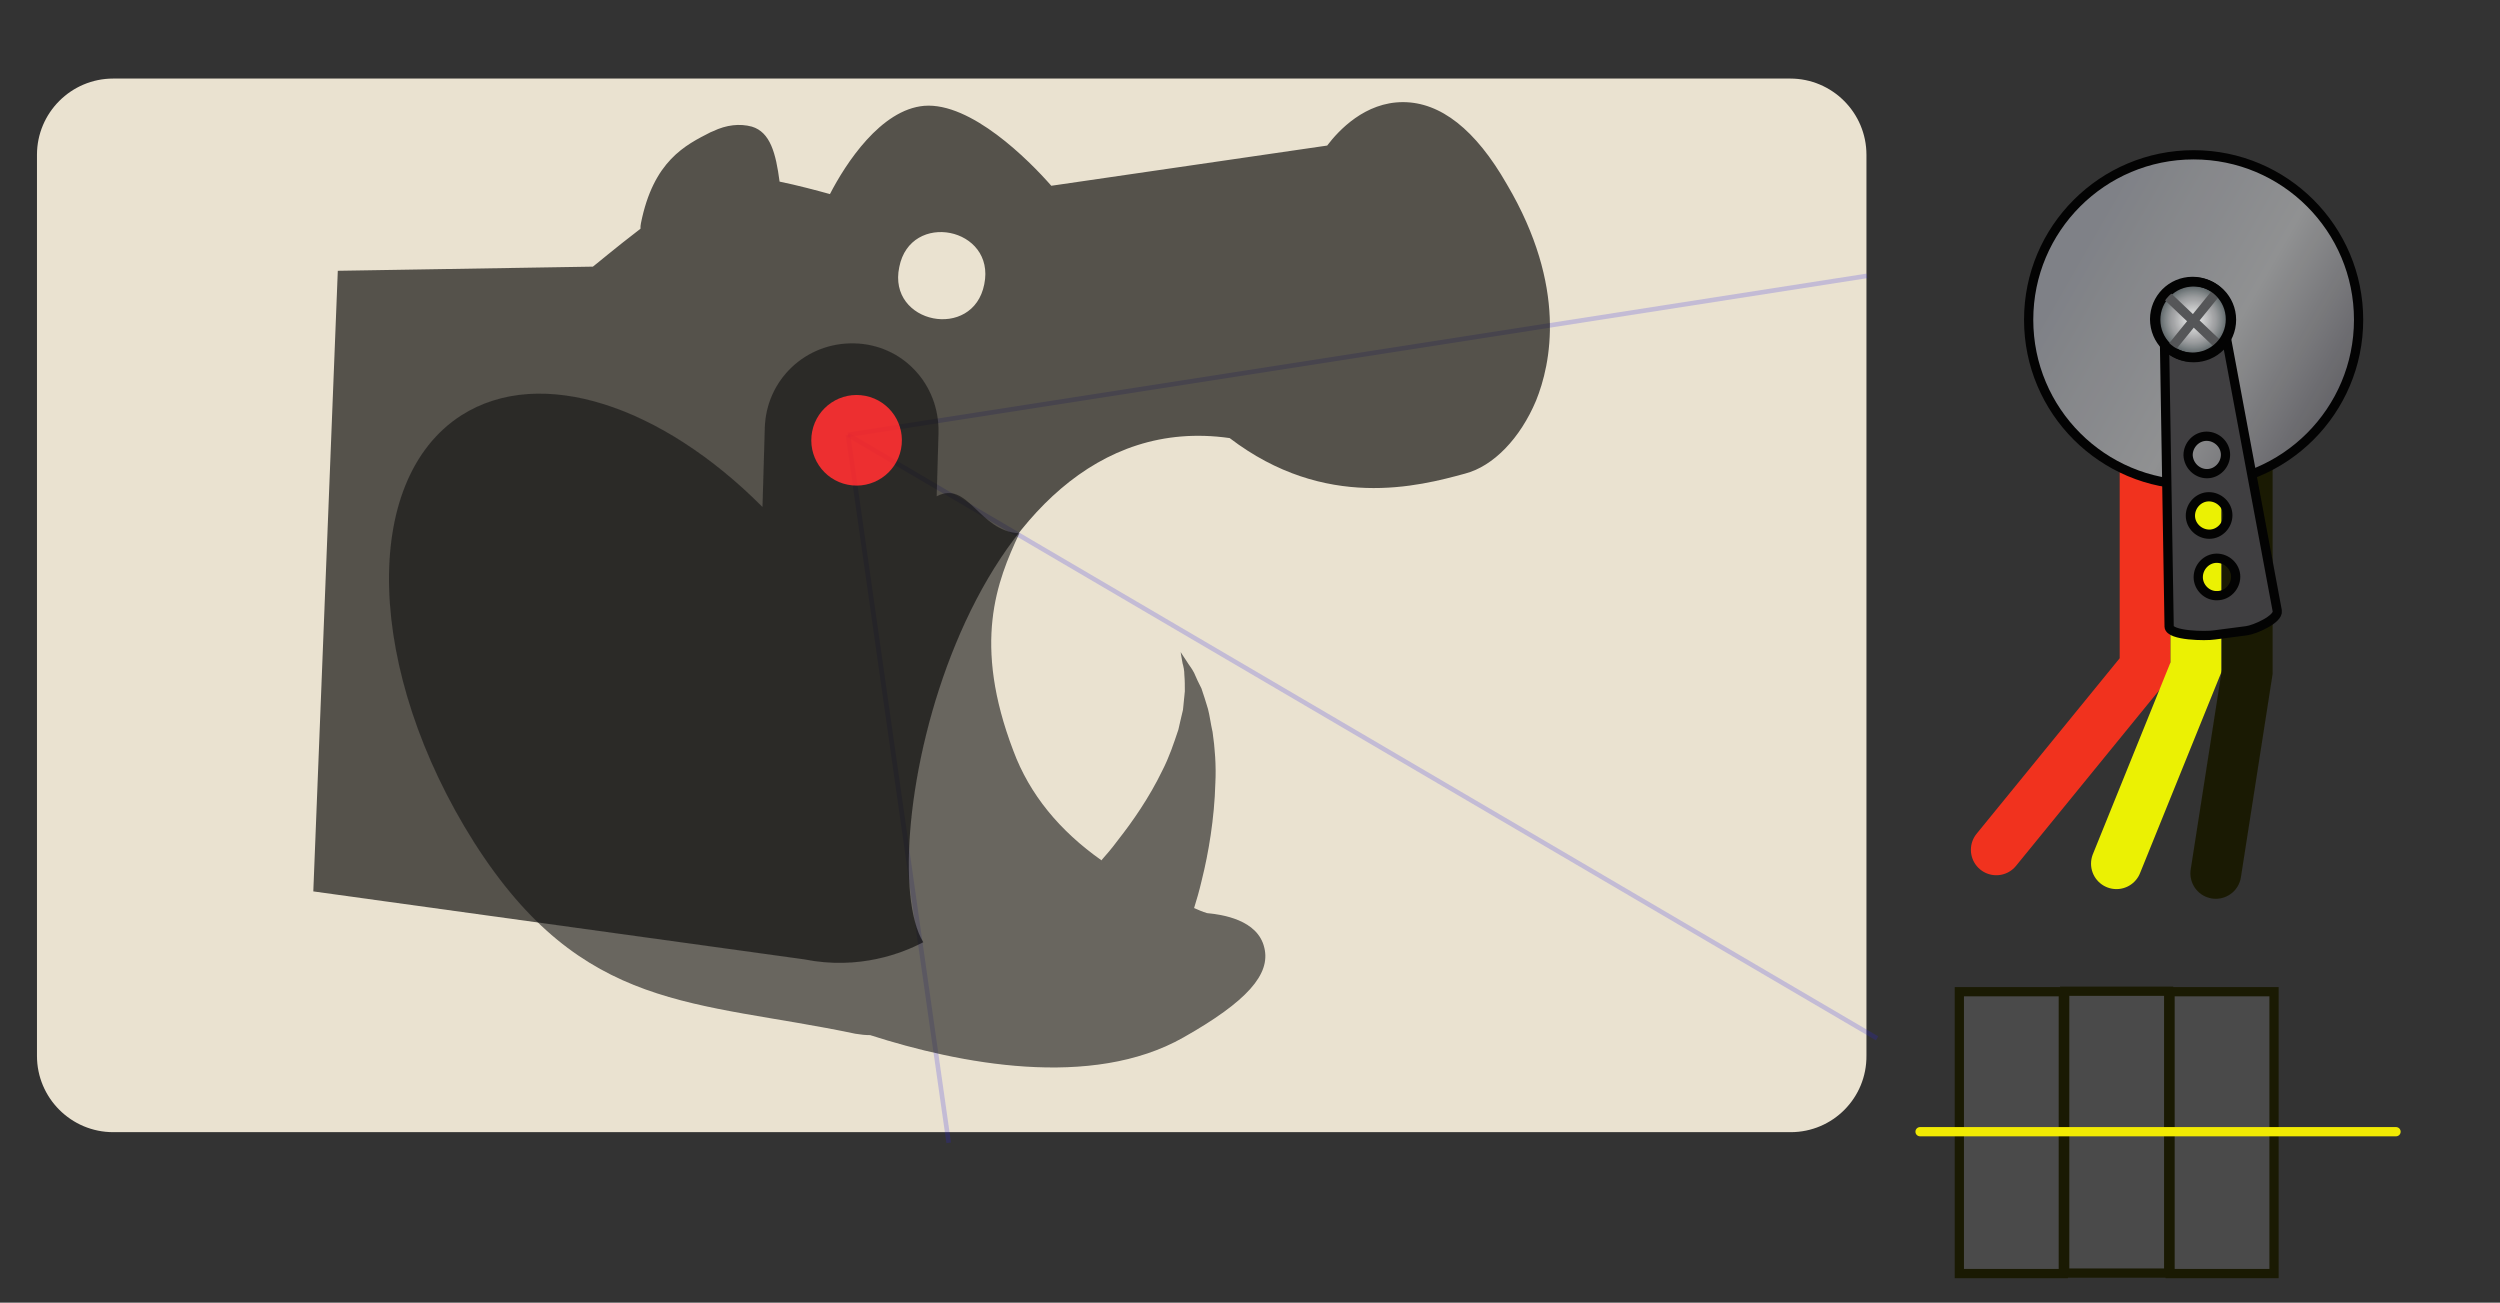 <?xml version="1.0" encoding="utf-8"?>
<!-- Generator: Adobe Illustrator 19.2.1, SVG Export Plug-In . SVG Version: 6.00 Build 0)  -->
<svg version="1.1" id="ELD:_Hungry_Hippo" xmlns="http://www.w3.org/2000/svg" xmlns:xlink="http://www.w3.org/1999/xlink" x="0px"
	 y="0px" viewBox="0 0 541 281.9" style="enable-background:new 0 0 541 281.9;" xml:space="preserve">
<rect x="0" y="0" width="541" height="281.9" fill="#333333" stroke="none"/>
<style type="text/css">
	.st0{fill:#EAE2D0;}
	.st1{opacity:0.2;fill:none;stroke:#2920EF;stroke-miterlimit:10;enable-background:new    ;}
	.st2{opacity:0.93;}
	.st3{opacity:0.69;fill:#212121;enable-background:new    ;}
	.st4{opacity:0.69;fill:#020202;enable-background:new    ;}
	.st5{fill:#ED2224;}
	.st6{fill:none;stroke:#FF321D;stroke-width:11;stroke-linecap:round;stroke-miterlimit:10;}
	.st7{fill:none;stroke:#F9FF00;stroke-width:11;stroke-linecap:round;stroke-miterlimit:10;}
	.st8{fill:none;stroke:#191900;stroke-width:11;stroke-linecap:round;stroke-miterlimit:10;}
	.st9{fill:url(#BASE:_asd_1_);stroke:#000000;stroke-width:2;stroke-miterlimit:10;}
	.st10{fill:#414042;stroke:#000000;stroke-width:2;stroke-miterlimit:10;}
	.st11{fill:url(#SVGID_1_);stroke:#000000;stroke-width:2;stroke-miterlimit:10;}
	.st12{fill:none;stroke:#58595B;stroke-width:2;stroke-miterlimit:10;}
	.st13{fill:none;stroke:#000000;stroke-width:2;stroke-miterlimit:10;}
	.st14{fill:#4C4C4C;stroke:#191900;stroke-width:2;stroke-linecap:round;stroke-miterlimit:10;}
	.st15{fill:none;stroke:#FFF800;stroke-width:2;stroke-linecap:round;stroke-miterlimit:10;}
</style>
<path class="st0" d="M387.5,245h-363C15.4,245,8,237.6,8,228.5v-195C8,24.4,15.4,17,24.5,17h362.9c9.1,0,16.5,7.4,16.5,16.5v194.9
	C404,237.6,396.6,245,387.5,245z"/>
<line class="st1" x1="183.5" y1="94.1" x2="205.3" y2="247.3"/>
<line class="st1" x1="183.5" y1="94.1" x2="404" y2="59.7"/>
<line class="st1" x1="183.5" y1="94.1" x2="406.2" y2="224.7"/>
<g id="DEVICE:_x7B__x27_id_x27_:0_x7D_" class="st2">
	<g id="STEPPER:_my_stepper">
		<path id="ARM:_HIPPO" class="st3" d="M102.6,182.3c23.5,36.9,47.8,34.1,82.5,41.4c1.2,0.2,2.2,0.3,3.2,0.3
			c19.3,6.2,47.9,11.8,67.8,0.5c13.8-7.8,18.9-13.7,17.5-19.4c-1.4-6.1-9.2-7.2-12.4-7.5c-1-0.3-1.9-0.7-2.8-1.1
			c0.5-1.6,1.1-3.6,1.7-6.2c1.4-5.6,2.7-13.2,2.9-20.8c0.2-3.8-0.1-7.7-0.6-11.1c-0.4-1.7-0.6-3.5-1-5c-0.5-1.6-0.9-3-1.4-4.4
			c-0.6-1.2-1.2-2.4-1.6-3.4c-0.5-1-1.2-1.8-1.6-2.5c-0.9-1.3-1.3-2-1.3-2s0.1,0.8,0.4,2.4c0.2,0.7,0.4,1.6,0.4,2.6
			c0.1,1.1,0.1,2.3,0.1,3.5l-0.4,4c-0.3,1.4-0.7,2.8-1,4.3c-1,3-2,6-3.5,8.9c-2.8,5.8-6.5,11.1-9.5,14.9c-1.4,1.9-2.7,3.4-3.6,4.4
			v0.1c-9.1-6.4-15.6-14.3-19.1-23.7c-8.9-23.3-3.6-36.7,1.3-47.1c-8.8-0.4-11.1-11.6-17.9-8l0.4-13.8c0.2-10.5-7.8-19.1-18.3-19.3
			s-19,7.9-19.3,18.3l-0.5,17.1c-21.8-21.9-48-30.8-65.2-19.8C77.9,104,79.2,145.3,102.6,182.3z"/>
		<path id="BASE:_Hippo" class="st4" d="M73.1,58.6l-5.3,134.3L174,207.6c12,2.4,21.4-1.4,25.8-3.7c-11.5-18.6,8.2-117.4,66.3-109.1
			c20.7,15.8,41,10.4,50.9,7.7c6.2-1.6,12-7.7,15.4-15.8c3.2-7.9,6.8-24.6-6.3-46.8c-6.8-11.9-14.4-17.8-22.5-17.8
			c-8.2,0-13.9,6.1-16.4,9.4l-59.7,8.7c-4.9-5.6-17.4-18.1-27.5-17.3c-9.4,0.8-17,12.5-20.4,19.1c-2.9-0.8-7-1.9-10.9-2.7
			c-0.8-6.1-2-10.7-6-11.9c-2.6-0.7-5.5-0.4-8.4,1l-0.5,0.2c-5.5,2.8-12.4,6.2-15.1,19.7c-0.1,0.4-0.1,0.8-0.1,1.2
			c-5.5,4.2-10.1,8.1-10.3,8.2L73.1,58.6z M194.6,57.8c2.4-12.3,20.9-8.6,18.4,3.7C210.6,73.8,192,70.1,194.6,57.8z"/>
		
			<ellipse id="PIVOT:_MAIN" transform="matrix(0.195 -0.981 0.981 0.195 55.626 258.553)" class="st5" cx="185.4" cy="95.4" rx="9.8" ry="9.8"/>
	</g>
	<g id="STEPPER:_Other">
		<polyline id="WIRE_2_" class="st6" points="464.2,101.1 464.2,144.4 432,183.9 		"/>
		<polyline id="WIRE_1_" class="st7" points="475.2,101.1 475.2,144.4 458,186.9 		"/>
		<polyline id="WIRE" class="st8" points="486.3,101.1 486.3,145.4 479.5,189 		"/>
		
			<linearGradient id="BASE:_asd_1_" gradientUnits="userSpaceOnUse" x1="402.57" y1="-391.624" x2="460.528" y2="-433.089" gradientTransform="matrix(0.995 -9.901447e-02 -9.901447e-02 -0.995 10.228 -295.076)">
			<stop  offset="5.618000e-03" style="stop-color:#85878D"/>
			<stop  offset="0.528" style="stop-color:#979899"/>
			<stop  offset="1" style="stop-color:#5D5C62"/>
		</linearGradient>
		<circle id="BASE:_asd" class="st9" cx="474.7" cy="69.2" r="35.7"/>
		<path id="ARM:_arm" class="st10" d="M479.2,137.4l6.9-0.9c1.8-0.2,7-2.5,6.7-4.3l-11.1-59.5l-13.3,1.6l1,61.3
			C469.5,137.6,477.4,137.7,479.2,137.4z M473.5,98.5c0-2.2,1.8-4.1,4-4.1s4.1,1.8,4.1,4s-1.8,4.1-4,4.1S473.6,100.7,473.5,98.5z
			 M474,111.6c0-2.2,1.8-4.1,4-4.1s4.1,1.8,4.1,4s-1.8,4.1-4,4.1S474,113.8,474,111.6z M475.7,124.9c0-2.2,1.8-4.1,4-4.1
			s4.1,1.8,4.1,4s-1.8,4.1-4,4.1C477.6,129,475.7,127.1,475.7,124.9z"/>
		<circle id="PIVOT:_alsd" class="st0" cx="474.5" cy="69.7" r="6"/>
		<g id="nut">
			
				<radialGradient id="SVGID_1_" cx="426.116" cy="-408.5" r="8.239" gradientTransform="matrix(0.995 -9.901447e-02 -9.901447e-02 -0.995 10.228 -295.076)" gradientUnits="userSpaceOnUse">
				<stop  offset="0" style="stop-color:#E5E2DF"/>
				<stop  offset="0" style="stop-color:#F7F6F5"/>
				<stop  offset="0" style="stop-color:#FFFFFF"/>
				<stop  offset="0.123" style="stop-color:#ECEDED"/>
				<stop  offset="0.358" style="stop-color:#C8C9CA"/>
				<stop  offset="0.522" style="stop-color:#ADAEB0"/>
				<stop  offset="0.6" style="stop-color:#A2A4A6"/>
				<stop  offset="0.732" style="stop-color:#868C8E"/>
				<stop  offset="0.899" style="stop-color:#5F686B"/>
				<stop  offset="1" style="stop-color:#465053"/>
			</radialGradient>
			<circle class="st11" cx="474.7" cy="69.2" r="8.2"/>
			<line class="st12" x1="468.6" y1="63.7" x2="480.5" y2="75"/>
			<line class="st12" x1="469.7" y1="75.5" x2="479.7" y2="63.2"/>
			
				<ellipse transform="matrix(0.995 -9.901171e-02 9.901171e-02 0.995 -4.51 47.321)" class="st13" cx="474.5" cy="69.1" rx="8.2" ry="8.2"/>
		</g>
	</g>
	<g id="HUB">
		<rect id="HUB3" x="424" y="214.6" class="st14" width="22.5" height="61"/>
		<rect id="HUB2" x="446.8" y="214.5" class="st14" width="22.5" height="61"/>
		<rect id="HUB1" x="469.6" y="214.6" class="st14" width="22.5" height="61"/>
		<line id="CP" class="st15" x1="415.5" y1="244.9" x2="518.5" y2="244.9"/>
	</g>
</g>
</svg>

